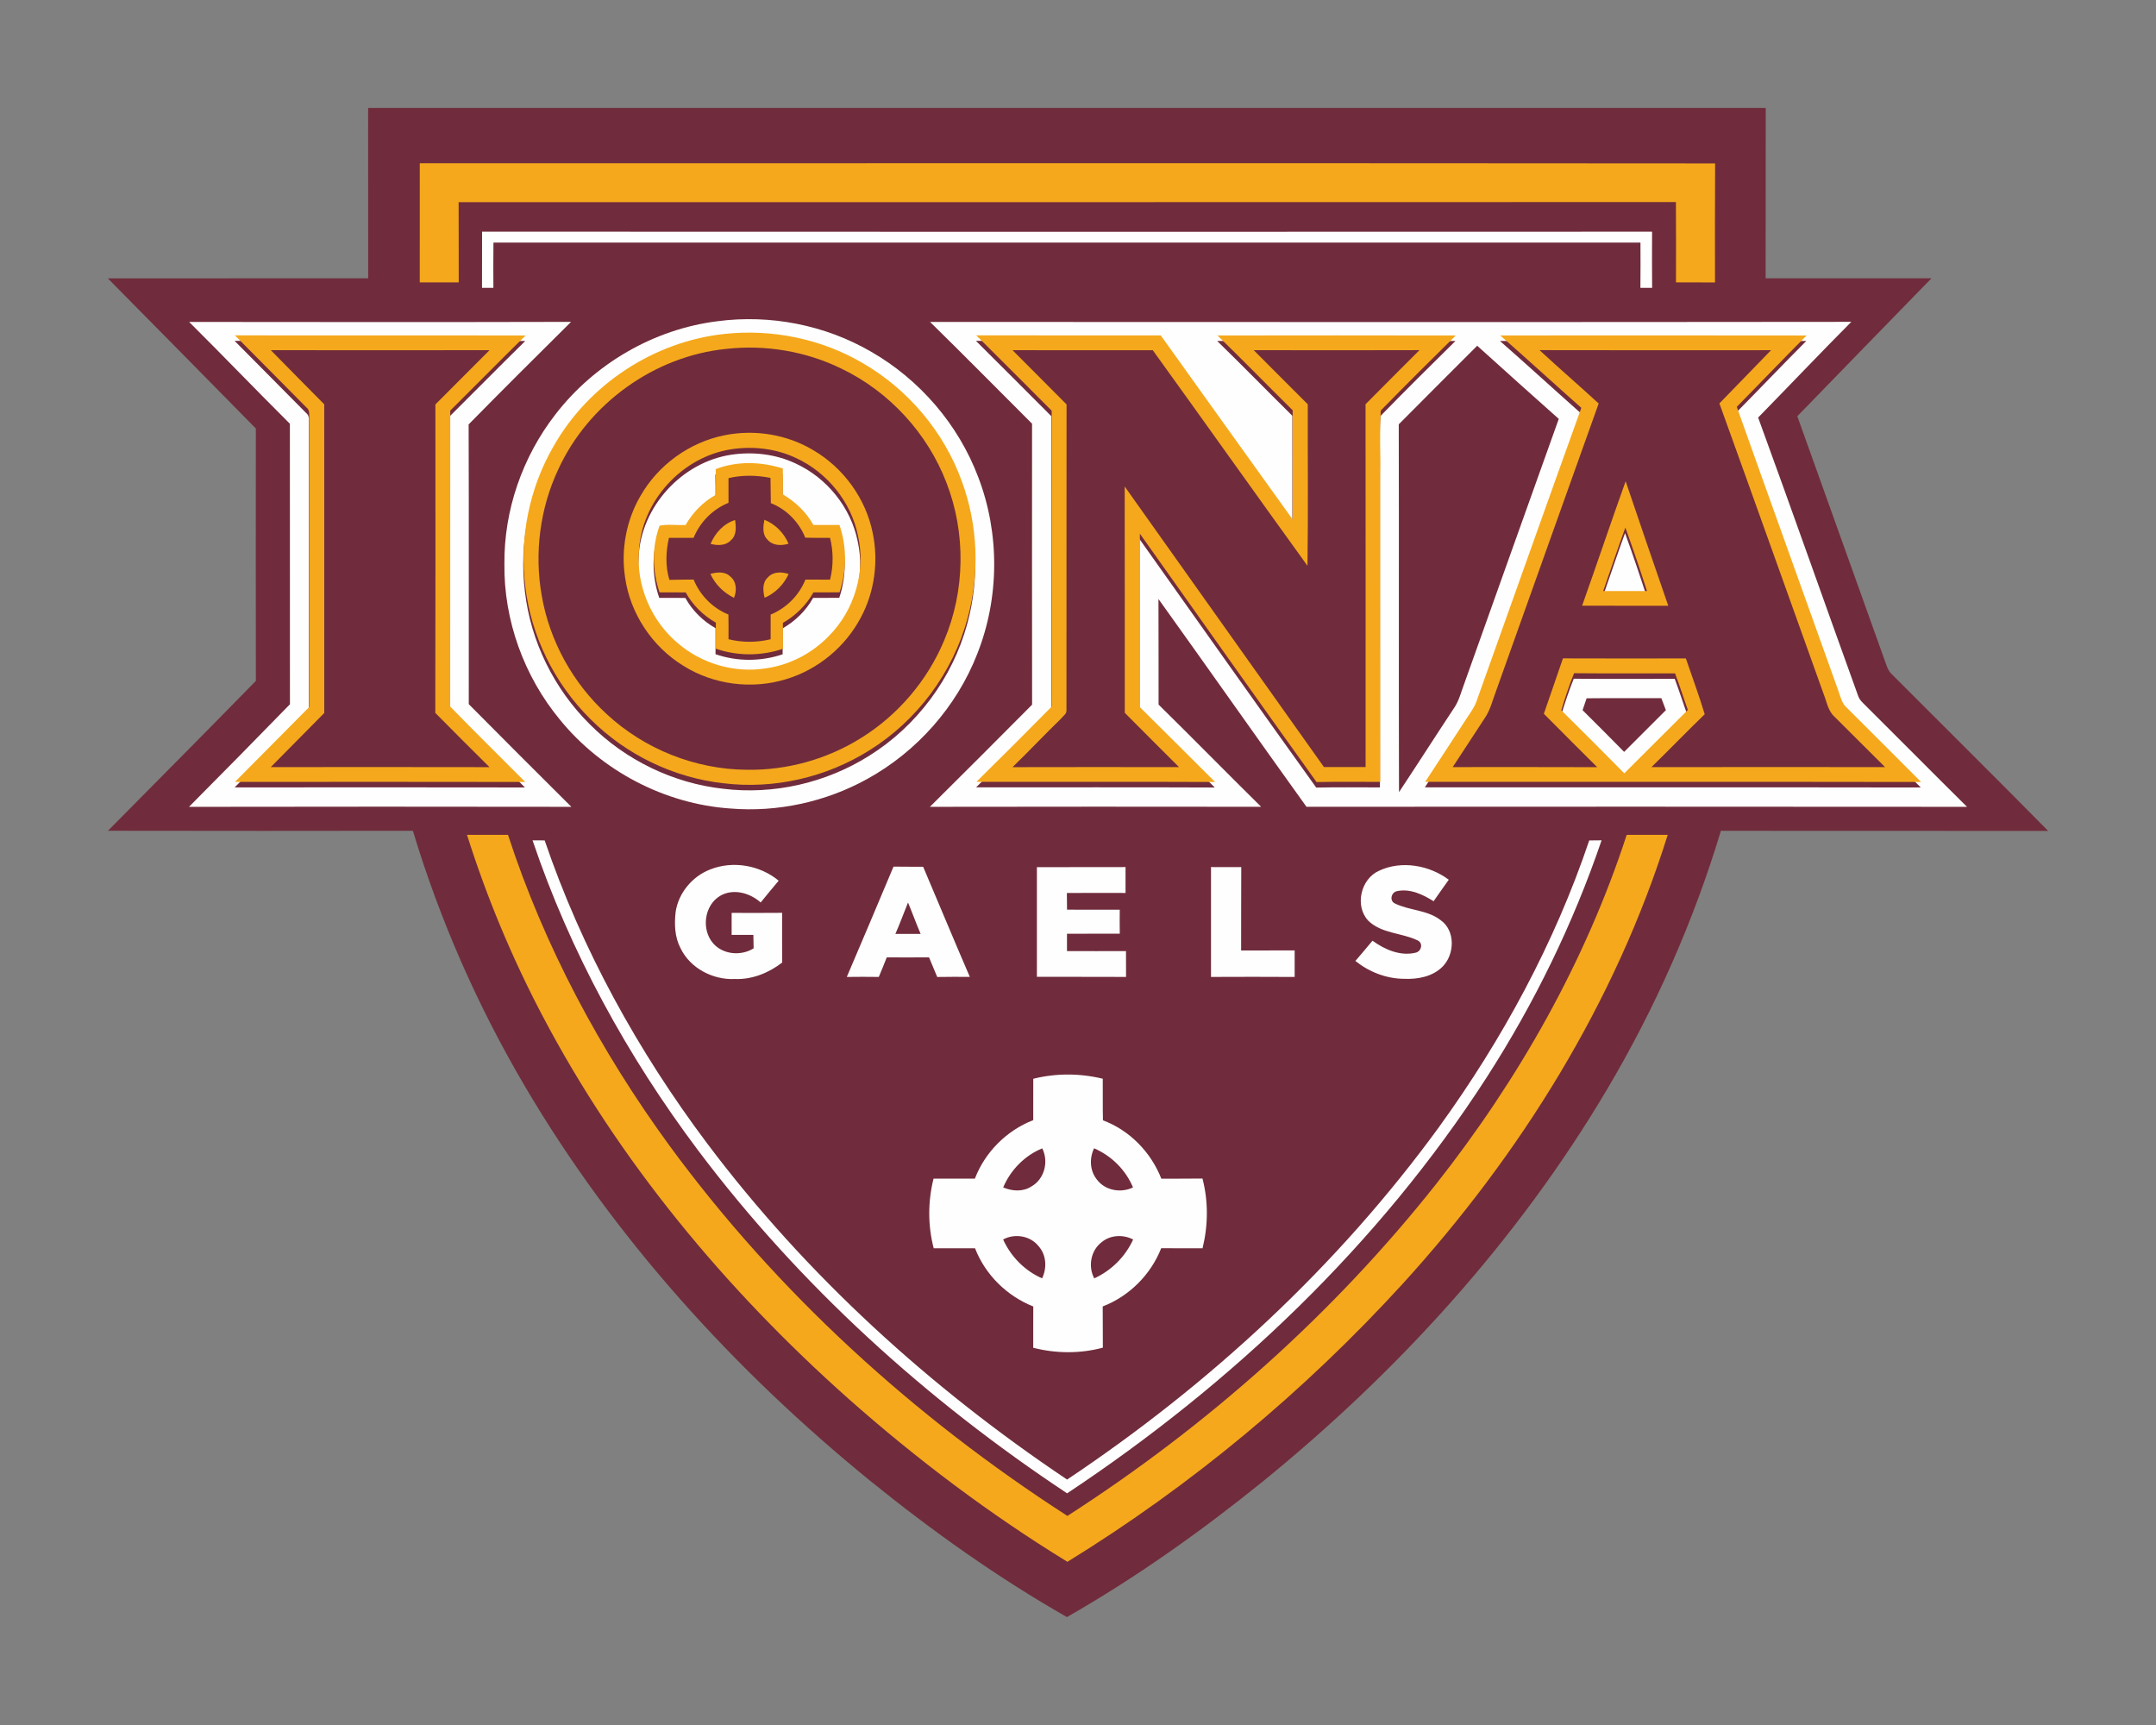 <?xml version="1.0" encoding="UTF-8"?>
<!DOCTYPE svg PUBLIC "-//W3C//DTD SVG 1.1//EN" "http://www.w3.org/Graphics/SVG/1.1/DTD/svg11.dtd">
<!-- Creator: CorelDRAW -->
<svg xmlns="http://www.w3.org/2000/svg" xml:space="preserve" width="2000px" height="1600px" version="1.1" style="shape-rendering:geometricPrecision; text-rendering:geometricPrecision; image-rendering:optimizeQuality; fill-rule:evenodd; clip-rule:evenodd"
viewBox="0 0 2000 1600"
 xmlns:xlink="http://www.w3.org/1999/xlink">
 <rect x="0" y="0" width="2000" height="1600" fill="#808080" stroke="none"/>
 <defs>
  <style type="text/css">
   <![CDATA[
    .fil0 {fill:#702C3C;fill-rule:nonzero}
    .fil2 {fill:#F5A81C;fill-rule:nonzero}
    .fil1 {fill:#FEFEFE;fill-rule:nonzero}
   ]]>
  </style>
 </defs>
 <g id="Capa_x0020_1">
  <g id="Iona_x0020_Gaels.cdr">
   <path class="fil0" d="M341.49 100.1c432.15,0.02 864.31,0 1296.49,0 -0.13,52.68 0.06,105.36 -0.11,158.04 51.29,-0.04 102.55,-0.02 153.84,0 -41.61,42.53 -82.94,85.29 -124.44,127.93 27.52,76.94 55.14,153.83 82.62,230.78 1.05,2.97 2.35,5.95 4.71,8.18 48.44,48.58 97.24,96.83 145.4,145.7 -101.2,-0.2 -202.4,0.08 -303.61,-0.15 -25.29,83.94 -61.03,164.63 -105.72,240.03 -82.74,139.72 -193.73,261.55 -319.52,363.74 -57.24,46.25 -117.48,88.99 -181.42,125.55 -64.37,-36.68 -124.91,-79.81 -182.49,-126.37 -126.15,-102.66 -237.4,-225.1 -320.08,-365.56 -43.98,-74.62 -79.14,-154.44 -104.15,-237.39 -94.29,0.13 -188.6,0.17 -282.88,-0.02 45.8,-46.28 91.71,-92.45 137.22,-139.02 -0.13,-78.04 -0.11,-156.07 -0.02,-234.1 -45.72,-46.47 -91.46,-92.94 -137.33,-139.28 80.52,-0.06 161.03,-0.04 241.55,-0.02 -0.11,-52.68 0.04,-105.36 -0.06,-158.04z"/>
   <path class="fil1" d="M958.51 1000.61c21.05,-5.29 43.38,-5.18 64.46,-0.05 0.13,12.85 -0.13,25.72 0.17,38.59 24.8,9.23 44.56,29.6 54.18,54.14 12.72,-0.11 25.44,0.06 38.16,-0.15 5.52,21.13 5.26,43.51 0.06,64.69 -12.78,-0.02 -25.59,0.04 -38.35,-0.09 -9.66,24.57 -29.64,44.52 -54.27,54.03 0.15,12.74 0.03,25.48 0.13,38.23 -21.09,5.69 -43.47,5.5 -64.58,0.1 0.04,-12.76 -0.05,-25.52 0.06,-38.29 -24.45,-9.7 -44.54,-29.42 -54.05,-54.02 -12.78,0.06 -25.57,0.02 -38.33,0.04 -5.5,-21.07 -5.46,-43.47 -0.15,-64.59 12.79,-0.02 25.55,0 38.33,0 9.47,-24.69 29.51,-44.69 54.14,-54.28 0.04,-12.78 -0.02,-25.57 0.04,-38.35zm320.83 -192.99c20.7,-9.74 46.57,-5.14 64.6,8.36 -4.71,6.63 -9.46,13.25 -14.07,19.95 -10.04,-6.33 -22.05,-12.03 -34.17,-9.31 -5.21,1.15 -6.94,8.91 -1.82,11.33 13.49,6.68 30.04,5.91 42.35,15.41 14.05,9.71 13.32,32 1.8,43.39 -9.25,9.19 -23.04,11.71 -35.63,11.13 -16.41,-0.12 -32.38,-6.33 -45.08,-16.57 5.4,-6.17 10.6,-12.51 15.87,-18.78 11.48,8.37 26.21,14.73 40.56,10.98 5.05,-1.58 6.51,-8.88 1.28,-11.26 -14.77,-7.17 -33.45,-6.19 -45.8,-18.31 -12.81,-13.7 -6.92,-38.84 10.11,-46.32zm-155.96 -3.38c9.33,0.07 18.71,0.04 28.07,0.04 -0.21,25.79 0,51.55 -0.13,77.33 16.55,-0.09 33.11,0.04 49.66,-0.09 -0.02,8.21 0,16.43 0,24.63 -25.87,-0.17 -51.73,-0.13 -77.6,-0.02 0.04,-33.96 0.06,-67.93 0,-101.89zm-161.51 0.09c27.41,-0.13 54.82,0.04 82.23,-0.09 -0.04,8.01 -0.04,16 0,24.01 -18.14,-0.05 -36.29,-0.11 -54.43,0.04 0.02,5.14 0.06,10.3 0.15,15.46 16.29,0.11 32.59,0 48.91,0.06 -0.09,7.39 -0.09,14.8 0.02,22.21 -16.32,0.09 -32.66,-0.06 -48.97,0.09 -0.07,5.35 -0.07,10.7 0,16.06 18.24,0.08 36.51,0.06 54.75,0 -0.02,7.98 -0.04,15.97 0.04,23.96 -27.58,-0.17 -55.14,0.02 -82.7,-0.11 0.02,-33.9 0.02,-67.8 0,-101.69zm-303.16 2.16c21.05,-8.39 46.19,-4.07 63.62,10.38 -5.54,6.77 -11.28,13.37 -16.7,20.22 -9.91,-8.91 -25.46,-13.26 -37.56,-6.19 -14.82,8.78 -17.66,31.14 -6.59,43.99 9.12,10.62 26.04,12.05 37.62,4.73 -0.13,-4.18 -0.19,-8.33 -0.24,-12.49 -6.74,-0.02 -13.46,-0.02 -20.17,0.03 0.07,-6.81 0.07,-13.63 0.02,-20.43 15.59,0.04 31.21,0.1 46.82,-0.05 0,15.36 -0.07,30.73 0.04,46.11 -12.49,9.7 -28.03,15.93 -44.03,15.27 -20.32,0.96 -41.39,-10.03 -50.3,-28.68 -5.35,-10.19 -5.74,-22.08 -4.52,-33.28 2.51,-17.68 15.42,-33.17 31.99,-39.61zm-164.69 -27.05c3.75,0 7.49,0.05 11.24,0.07 34.43,101.09 86.64,195.64 150.65,280.95 91.97,122.45 206.94,226.77 333.97,311.9 132.32,-88.34 251.15,-198.06 344.92,-326.87 58.89,-81.35 107.33,-170.69 139.45,-265.96 3.81,-0.04 7.6,-0.09 11.45,-0.11 -26.36,77.46 -62.48,151.46 -106.79,220.2 -99.83,154.7 -236.05,284 -389.01,385.5 -130.45,-86.41 -248.25,-193.01 -342.43,-318.26 -65.46,-87.17 -118.55,-183.99 -153.45,-287.42zm1013.44 -284.98c7.05,19.49 13.7,39.13 20.06,58.85 -13.55,-0.02 -27.11,-0.04 -40.64,0.02 6.9,-19.61 13.43,-39.36 20.58,-58.87zm-1060.27 -279.58c361.76,0.2 723.56,0.13 1085.35,0.02 -0.07,17.37 -0.13,34.72 0.04,52.08 -3.64,0 -7.28,0 -10.88,0 0.17,-13.98 0.11,-27.96 0.06,-41.95 -354.68,0 -709.36,0.05 -1064.02,-0.02 -0.21,14.01 -0.08,27.99 -0.06,41.97 -3.51,0 -7.03,0.02 -10.54,0.02 0.07,-17.36 0.02,-34.75 0.05,-52.12zm218.55 83.05c48.76,-6.41 99.55,3.49 142.14,28.18 45.19,25.87 81.14,67.62 99.54,116.38 20.06,52.17 19.76,111.83 -0.8,163.8 -19.1,49.17 -56.14,90.97 -102.33,116.34 -38.4,21.2 -83.13,30.94 -126.84,27.28 -60.96,-4.17 -119.34,-34.94 -157.93,-82.23 -33.34,-40.23 -52.29,-92.36 -51.61,-144.69 -0.47,-49.73 16.77,-99.23 47.22,-138.47 36.24,-47.13 91.5,-79.31 150.61,-86.59zm6.06 16.91l0 0c-65.42,6.98 -126.15,46.88 -158.55,104.14 -22.59,38.85 -31.87,85.14 -26.32,129.71 5.35,46.4 27.24,90.62 60.45,123.38 32.87,32.94 77.07,54.39 123.35,59.53 46.83,5.79 95.48,-5.39 135.4,-30.49 44.24,-27.52 77.47,-72.1 91.09,-122.38 11.48,-41.54 9.66,-86.66 -5.24,-127.12 -16.51,-45.78 -49.7,-85.22 -91.81,-109.59 -38.39,-22.64 -84.11,-31.93 -128.37,-27.18zm-496.36 -16.23c118.1,0.13 236.2,0.24 354.3,-0.06 -31.82,31.56 -63.6,63.15 -95.02,95.12 0.3,86.49 0.05,172.98 0.13,259.47 31.63,31.85 63.3,63.62 95.17,95.23 -118.23,-0.17 -236.48,-0.21 -354.71,0.02 31.37,-31.54 62.6,-63.28 93.65,-95.14 -0.09,-86.75 0,-173.48 -0.05,-260.2 -31.39,-31.24 -62.06,-63.22 -93.47,-94.44zm42.17 17.54l0 0c22.2,22.21 44.17,44.65 66.34,66.9 2.27,1.73 2.76,4.45 2.59,7.15 -0.11,90.26 -0.05,180.5 -0.02,270.76 -23.02,23.08 -45.83,46.36 -68.87,69.4 89.77,-0.06 179.51,-0.13 269.28,0.04 -23.17,-23.36 -46.7,-46.34 -69.6,-69.95 0.09,-91.51 0.03,-183.01 0.05,-274.49 23.36,-23.15 46.4,-46.62 69.87,-69.66 -89.89,-0.24 -179.77,0.06 -269.64,-0.15zm645.16 -17.54c284.85,0.09 569.72,0.26 854.59,-0.08 -29.12,29.29 -57.56,59.25 -86.43,88.78 31.42,86 61.78,172.42 92.9,258.53 0.83,2.46 2.57,4.41 4.39,6.25 32.25,32 64.15,64.33 96.47,96.28 -204.25,-0.21 -408.5,-0.13 -612.74,-0.04 -46.07,-64.03 -91.31,-128.64 -137.31,-192.73 0.19,32.64 0.02,65.27 0.11,97.93 31.92,31.37 63.25,63.38 95.14,94.8 -102.43,-0.09 -204.85,-0.17 -307.27,0.04 31.73,-31.43 63.28,-63.08 94.8,-94.76 -0.15,-86.87 -0.04,-173.75 -0.04,-260.63 -31.53,-31.47 -62.79,-63.21 -94.61,-94.37zm42.55 17.56l0 0c23.45,23.19 46.66,46.6 69.98,69.92 0,91.46 -0.11,182.92 0.06,274.38 -23.17,23.42 -46.42,46.76 -69.91,69.85 73.81,0.06 147.6,-0.22 221.42,0.13 -23.26,-23.15 -46.43,-46.41 -69.79,-69.45 0,-53.64 -0.02,-107.28 0,-160.93 54.56,76.86 108.95,153.87 163.9,230.44 19.7,-0.43 39.4,-0.15 59.11,-0.15 -0.05,-94.78 0,-189.56 -0.03,-284.33 0.39,-20.03 -0.77,-40.2 0.52,-60.14 22.89,-23.44 46.19,-46.59 69.57,-69.59 -73.68,-0.15 -147.37,-0.13 -221.03,-0.02 23.51,22.85 46.38,46.36 69.72,69.38 -0.04,33.79 -0.02,67.56 0.02,101.33 -40.88,-56.85 -81.63,-113.81 -122.38,-170.78 -57.07,-0.02 -114.12,0.05 -171.16,-0.04zm486.08 0.09l0 0c25.29,22.12 50.02,44.88 75.2,67.15 -32.74,90.86 -64.93,181.96 -97.47,272.88 -2.25,5.8 -6.07,10.77 -9.43,15.95 -12.63,19.36 -25.2,38.76 -37.94,58.06 153.34,0.08 306.69,-0.15 460.03,0.13 -23.06,-23.07 -46.06,-46.15 -69.18,-69.13 -4.52,-4.15 -5.68,-10.41 -7.73,-15.89 -31.29,-87.67 -62.9,-175.23 -94.05,-262.94 21.67,-21.97 42.95,-44.33 64.75,-66.17 -94.73,-0.17 -189.45,-0.09 -284.18,-0.04zm-93.86 77.34l0 0c0.32,113.73 -0.13,227.46 0.23,341.17 17.11,-25.78 33.75,-51.88 50.84,-77.69 4.8,-6.85 6.72,-15.07 9.64,-22.8 29.29,-81.89 58.33,-163.86 87.73,-245.73 -25.33,-22.5 -50.52,-45.16 -75.66,-67.86 -24.24,24.33 -48.65,48.48 -72.78,72.91zm-619.25 28.18c20.17,-3.01 41.32,-0.62 59.83,8.16 28.97,13.35 51.15,40.73 57.49,72.06 7.41,32.92 -3.19,69.17 -27.02,93 -15.65,16.34 -36.94,27.24 -59.38,30.18 -28.63,4.32 -58.8,-4.63 -80.71,-23.47 -24.56,-20.58 -38.61,-53.11 -36.08,-85.15 2.12,-46.44 39.98,-87.86 85.87,-94.78zm-14.69 18.46l0 0c0.19,7.95 0.21,15.89 0.15,23.84 -11.8,6.53 -21.4,16.36 -28.08,28.03 -8.01,0.3 -16.23,-0.94 -24.11,0.6 -7.28,19.89 -6.81,41.88 -0.02,61.84 8.07,0.02 16.14,0 24.22,0.05 6.51,11.75 16.29,21.43 28.01,28.05 0,8.05 0,16.1 -0.02,24.15 20.1,6.96 42.12,6.88 62.27,0.09 -0.07,-8.01 -0.07,-16.02 -0.07,-24.01 11.76,-6.79 21.72,-16.42 28.33,-28.31 8.1,-0.02 16.17,0 24.25,-0.06 6.74,-20.22 6.78,-42.25 -0.09,-62.44 -8.07,0 -16.15,0.02 -24.22,-0.05 -6.57,-11.92 -16.68,-21.43 -28.31,-28.37 0.09,-8.01 0.11,-16.02 -0.04,-24.03 -20.24,-6.34 -42.29,-7.06 -62.27,0.62zm784.43 223.67c3.47,-11.6 7.33,-23.12 11.85,-34.37 31.22,0.33 62.44,0.07 93.68,0.13 4.22,11.2 7.8,22.66 11.87,33.92 -19.77,19.49 -39.21,39.3 -58.96,58.81 -19.35,-19.62 -38.84,-39.11 -58.44,-58.49zm23.78 -16.21l0 0c-1.23,3.69 -2.51,7.35 -3.75,11.01 12.89,12.87 25.84,25.65 38.56,38.7 12.9,-12.92 25.79,-25.83 38.72,-38.7 -1.45,-3.7 -2.83,-7.43 -4.2,-11.13 -23.1,0.08 -46.23,-0.15 -69.33,0.12zm-686.28 258.45c14.64,-34.03 28.91,-68.2 43.32,-102.32 9.16,0.15 18.35,0.05 27.51,0.15 14.46,34.01 28.61,68.16 43.28,102.11 -10.08,-0.03 -20.17,-0.11 -30.23,0.1 -2.55,-6.08 -5.06,-12.14 -7.6,-18.2 -13.09,0.09 -26.15,0.07 -39.22,0.02 -2.39,6.06 -4.83,12.12 -7.38,18.14 -9.92,-0.15 -19.81,-0.15 -29.68,0zm56.79 -69.02l0 0c-3.96,9.68 -7.5,19.51 -11.72,29.1 7.8,0 15.59,0 23.41,0 -4.13,-9.61 -7.67,-19.46 -11.69,-29.1zm88.27 264.27l0 0c8.39,3.54 18.33,4.24 26.23,-0.94 12.1,-6.83 16.19,-23.1 10,-35.31 -16.34,6.7 -29.36,20.06 -36.23,36.25zm87.28 -6.89l0 0c7.73,9.91 22.06,12.23 33.15,6.89 -6.77,-16.29 -19.96,-29.33 -36.11,-36.32 -4.56,9.45 -3.96,21.27 2.96,29.43zm-87.33 55.16l0 0c7.22,15.95 20.09,29 36.15,36.06 4.69,-9.72 4,-21.93 -3.45,-30.06 -7.73,-9.58 -22.03,-11.8 -32.7,-6zm91.25 2.61l0 0c-10.02,7.75 -12.57,22.36 -6.75,33.47 15.91,-7.23 28.85,-20.15 36.11,-36.06 -9.28,-4.86 -21.27,-4.28 -29.36,2.59z"/>
   <path class="fil2" d="M1467.63 561.83c13.66,-38.41 26.6,-77.09 40.39,-115.44 13.02,38.55 26.25,77.01 39.53,115.47 -26.64,-0.05 -53.28,0.02 -79.92,-0.03zm-1034.41 212.5c12.68,0 25.36,-0.05 38.03,0.04 33.71,103.54 85.79,200.63 149.92,288.45 99.96,136.3 227.12,251.83 369.01,343.24 129.64,-83.38 246.58,-187.2 342.31,-308.17 76.36,-96.9 138.24,-205.98 176.51,-323.52 12.7,-0.09 25.38,-0.04 38.05,-0.04 -48.61,155.38 -136.64,296.47 -245.85,416.43 -91.12,99.73 -195.96,187.06 -311.02,257.87 -72.12,-44.2 -139.94,-95.31 -203.24,-151.37 -113.94,-101.38 -213.24,-220.65 -284.21,-356.05 -28.05,-53.43 -51.35,-109.32 -69.51,-166.88zm279.07 -238.73c4.88,-5.61 12.81,-5.31 19.29,-3.21 -4.51,9.83 -12.35,17.73 -22.31,22.08 -1.5,-6.36 -2.37,-14.03 3.02,-18.87zm-53.3 -3.27c6.21,-1.76 13.66,-2.49 18.61,2.54 5.82,4.78 5.95,13.13 3.3,19.66 -9.62,-4.75 -17.43,-12.44 -21.91,-22.2zm53 -31.74c-5.05,-4.88 -4.07,-12.27 -2.91,-18.5 10.15,4.09 18.14,12.18 22.4,22.23 -6.64,1.99 -14.63,1.94 -19.49,-3.73zm-52.83 3.88c4.18,-10.09 12.14,-18.83 22.77,-22.13 0.87,6.43 1.56,14.2 -3.99,18.87 -4.88,5.14 -12.42,4.88 -18.78,3.26zm-269.75 -353.06c400.53,0.09 801.06,-0.23 1201.59,0.15 -0.24,36.79 -0.07,73.6 -0.09,110.39 -12.08,-0.06 -24.13,-0.04 -36.19,-0.02 0,-24.84 0.15,-49.68 -0.06,-74.52 -376.4,0.21 -752.82,0 -1129.21,0.11 0.13,24.79 0,49.61 0.08,74.41 -12.05,-0.02 -24.09,-0.02 -36.14,0 0.08,-36.83 0.08,-73.69 0.02,-110.52zm282.69 158.32c44.26,-4.76 89.98,4.54 128.37,27.17 42.1,24.37 75.3,63.82 91.81,109.6 14.9,40.45 16.72,85.57 5.24,127.11 -13.62,50.28 -46.85,94.87 -91.09,122.38 -39.92,25.1 -88.57,36.28 -135.4,30.5 -46.28,-5.14 -90.48,-26.6 -123.35,-59.53 -33.21,-32.77 -55.1,-76.99 -60.45,-123.39 -5.55,-44.56 3.73,-90.86 26.32,-129.71 32.4,-57.26 93.13,-97.15 158.55,-104.13zm1.67 13.87l0 0c-66.75,6.64 -127.85,50.78 -155.81,111.59 -17.07,36.21 -22.4,77.71 -15.46,117.12 7.21,42.03 28.91,81.35 60.39,110.13 34.9,32.38 82.03,51.18 129.64,51.54 37.38,0.69 74.84,-9.74 106.51,-29.64 34.07,-21.22 61.31,-53.21 76.79,-90.26 19.49,-45.95 20.28,-99.53 2.25,-146.08 -17.52,-46.02 -53.19,-84.82 -97.59,-106.11 -32.89,-16.1 -70.38,-22.31 -106.72,-18.29zm-455.86 -12.57c89.87,0.22 179.74,-0.08 269.64,0.15 -23.47,23.04 -46.51,46.51 -69.87,69.66 -0.03,91.48 0.04,182.99 -0.05,274.49 22.89,23.62 46.43,46.59 69.6,69.96 -89.77,-0.17 -179.51,-0.11 -269.28,-0.05 23.04,-23.04 45.84,-46.31 68.86,-69.4 -0.02,-90.26 -0.08,-180.5 0.03,-270.76 0.17,-2.7 -0.32,-5.42 -2.59,-7.15 -22.17,-22.25 -44.14,-44.69 -66.34,-66.9zm33.32 13.77l0 0c16.38,16.86 33.08,33.43 49.55,50.22 0.08,95.44 0.02,190.88 0.02,286.33 -16.58,16.68 -33.11,33.42 -49.62,50.17 67.63,-0.02 135.27,-0.13 202.9,0.04 -16.79,-16.74 -33.66,-33.43 -50.28,-50.34 0.26,-95.38 0.11,-190.74 0.09,-286.09 16.7,-16.82 33.55,-33.5 50.23,-50.33 -67.64,0.11 -135.27,0.09 -202.89,0zm654.39 -13.75c57.04,0.09 114.09,0.03 171.16,0.05 40.75,56.96 81.5,113.92 122.38,170.77 -0.04,-33.77 -0.06,-67.54 -0.02,-101.33 -23.34,-23.02 -46.21,-46.53 -69.73,-69.38 73.67,-0.11 147.36,-0.13 221.04,0.02 -23.38,23 -46.68,46.15 -69.57,69.6 -1.29,19.94 -0.13,40.11 -0.52,60.13 0.02,94.78 -0.02,189.56 0.02,284.33 -19.7,0 -39.4,-0.27 -59.1,0.15 -54.95,-76.57 -109.34,-153.58 -163.9,-230.43 -0.02,53.64 0,107.28 0,160.92 23.36,23.05 46.53,46.3 69.79,69.45 -73.82,-0.34 -147.61,-0.06 -221.42,-0.13 23.49,-23.08 46.74,-46.42 69.91,-69.85 -0.17,-91.46 -0.06,-182.92 -0.06,-274.38 -23.32,-23.32 -46.53,-46.72 -69.98,-69.92zm33.64 13.75l0 0c16.64,16.83 33.53,33.43 50.13,50.3 -0.15,94.7 0.02,189.37 -0.09,284.04 0.02,3.13 -3.1,4.97 -4.81,7.19 -15.29,14.87 -29.92,30.39 -45.21,45.23 51.48,-0.15 102.98,-0.08 154.46,-0.02 -16.79,-16.79 -33.62,-33.53 -50.35,-50.39 -0.06,-69.98 0.09,-139.94 -0.08,-209.92 61.54,86.79 123.26,173.45 184.84,260.22 12.88,0.07 25.77,0.05 38.64,0 -0.02,-112.16 0.08,-224.35 -0.05,-336.52 16.56,-16.83 33.39,-33.4 50.03,-50.17 -51.25,0.17 -102.51,0.13 -153.76,0.02 16.64,16.81 33.43,33.45 50.13,50.2 -0.12,49.93 0.43,99.89 -0.27,149.81 -48.06,-66.49 -95.51,-133.43 -143.5,-199.95 -43.36,0 -86.75,0.09 -130.11,-0.04zm452.44 -13.66c94.73,-0.04 189.45,-0.13 284.18,0.04 -21.8,21.85 -43.09,44.2 -64.76,66.17 31.16,87.71 62.77,175.28 94.06,262.94 2.05,5.49 3.21,11.74 7.73,15.89 23.12,22.98 46.12,46.07 69.18,69.13 -153.34,-0.28 -306.69,-0.04 -460.03,-0.13 12.74,-19.29 25.31,-38.69 37.94,-58.05 3.36,-5.19 7.18,-10.15 9.42,-15.96 32.55,-90.92 64.74,-182.02 97.48,-272.88 -25.18,-22.27 -49.92,-45.03 -75.2,-67.15zm36.44 13.62l0 0c18.07,16.75 36.71,32.85 54.86,49.49 -31.86,88.84 -63.4,177.8 -95.18,266.67 -3.17,8.37 -5.23,17.32 -10.28,24.84 -10.02,15.22 -19.87,30.55 -29.94,45.74 44.67,0.02 89.36,-0.11 134.06,0.08 -16.54,-16.49 -33.11,-32.93 -49.51,-49.55 5.99,-17.09 11.79,-34.24 17.71,-51.35 38.01,0.15 76.02,0.09 114.02,0.04 5.91,17.22 12.19,34.33 17.5,51.76 -16.68,16.15 -32.81,32.85 -49.4,49.06 72.23,-0.11 144.46,-0.09 216.69,-0.02 -15.66,-15.48 -31.16,-31.16 -46.81,-46.66 -6.21,-5.51 -7.33,-14.14 -10.28,-21.46 -32.23,-89.72 -64.18,-179.56 -96.58,-269.24 15.89,-16.51 32.06,-32.78 47.92,-49.34 -71.58,0.02 -143.19,0.13 -214.78,-0.06zm20.19 334.04l0 0c19.6,19.38 39.09,38.86 58.44,58.48 19.75,-19.51 39.19,-39.32 58.96,-58.8 -4.07,-11.27 -7.65,-22.72 -11.87,-33.92 -31.24,-0.07 -62.46,0.19 -93.68,-0.13 -4.52,11.24 -8.38,22.76 -11.85,34.37zm-776.15 -255.09c27.93,-5.65 57.95,-0.75 82.4,13.94 27.93,16.39 48.55,44.82 54.97,76.58 5.51,26.38 1.78,54.69 -10.98,78.48 -14.33,27.22 -39.79,48.4 -69.3,57.22 -31.63,9.81 -67.43,5.23 -95.44,-12.46 -28.93,-17.71 -49.4,-48.63 -54.03,-82.28 -3.85,-25.67 1.2,-52.61 14.26,-75.07 16.39,-28.8 45.57,-49.98 78.12,-56.41zm6.41 12.96l0 0c-45.9,6.91 -83.76,48.33 -85.88,94.78 -2.52,32.03 11.53,64.56 36.09,85.14 21.9,18.84 52.08,27.79 80.71,23.47 22.44,-2.93 43.72,-13.83 59.38,-30.17 23.83,-23.84 34.43,-60.09 27.02,-93 -6.34,-31.33 -28.52,-58.72 -57.49,-72.06 -18.51,-8.78 -39.66,-11.18 -59.83,-8.16zm-14.69 18.46c19.97,-7.69 42.03,-6.96 62.27,-0.62 0.15,8 0.13,16.01 0.04,24.02 11.63,6.94 21.74,16.45 28.31,28.38 8.07,0.06 16.15,0.04 24.22,0.04 6.87,20.19 6.83,42.23 0.08,62.44 -8.07,0.07 -16.14,0.05 -24.24,0.07 -6.61,11.88 -16.57,21.52 -28.33,28.31 0,7.98 0,15.99 0.07,24 -20.15,6.79 -42.17,6.87 -62.28,-0.08 0.03,-8.06 0.03,-16.11 0.03,-24.16 -11.72,-6.62 -21.5,-16.3 -28.01,-28.05 -8.08,-0.04 -16.15,-0.02 -24.22,-0.04 -6.79,-19.96 -7.26,-41.95 0.02,-61.85 7.88,-1.54 16.1,-0.3 24.11,-0.6 6.68,-11.67 16.28,-21.5 28.07,-28.03 0.07,-7.94 0.05,-15.89 -0.14,-23.83zm11.88 8.39l0 0c0.02,7.62 0.04,15.25 0.02,22.87 -14.71,5.93 -26.4,17.86 -32.42,32.49 -7.6,0.02 -15.23,0 -22.83,-0.02 -2.93,12.78 -3.42,26.31 0.41,38.99 7.47,-0.19 14.97,-0.26 22.46,-0.28 5.98,14.56 17.63,26.51 32.3,32.42 0.12,7.63 0.1,15.27 0.08,22.92 12.83,3.19 26.25,3.1 39.08,0.02 0.05,-7.63 0.05,-15.25 0,-22.87 14.61,-6.04 26.36,-17.8 32.27,-32.47 7.6,0.05 15.23,0.07 22.85,0.07 3.15,-12.76 3.17,-26.09 -0.02,-38.8 -7.67,0.08 -15.31,0.08 -22.98,-0.13 -5.78,-14.46 -17.41,-26.36 -31.95,-32.06 -0.15,-7.79 -0.15,-15.61 -0.3,-23.41 -12.85,-2.52 -26.19,-2.84 -38.97,0.26zm831.98 45.83l0 0c-7.15,19.51 -13.68,39.25 -20.58,58.86 13.53,-0.06 27.09,-0.04 40.64,-0.02 -6.36,-19.72 -13.02,-39.36 -20.06,-58.84z"/>
  </g>
 </g>
</svg>

